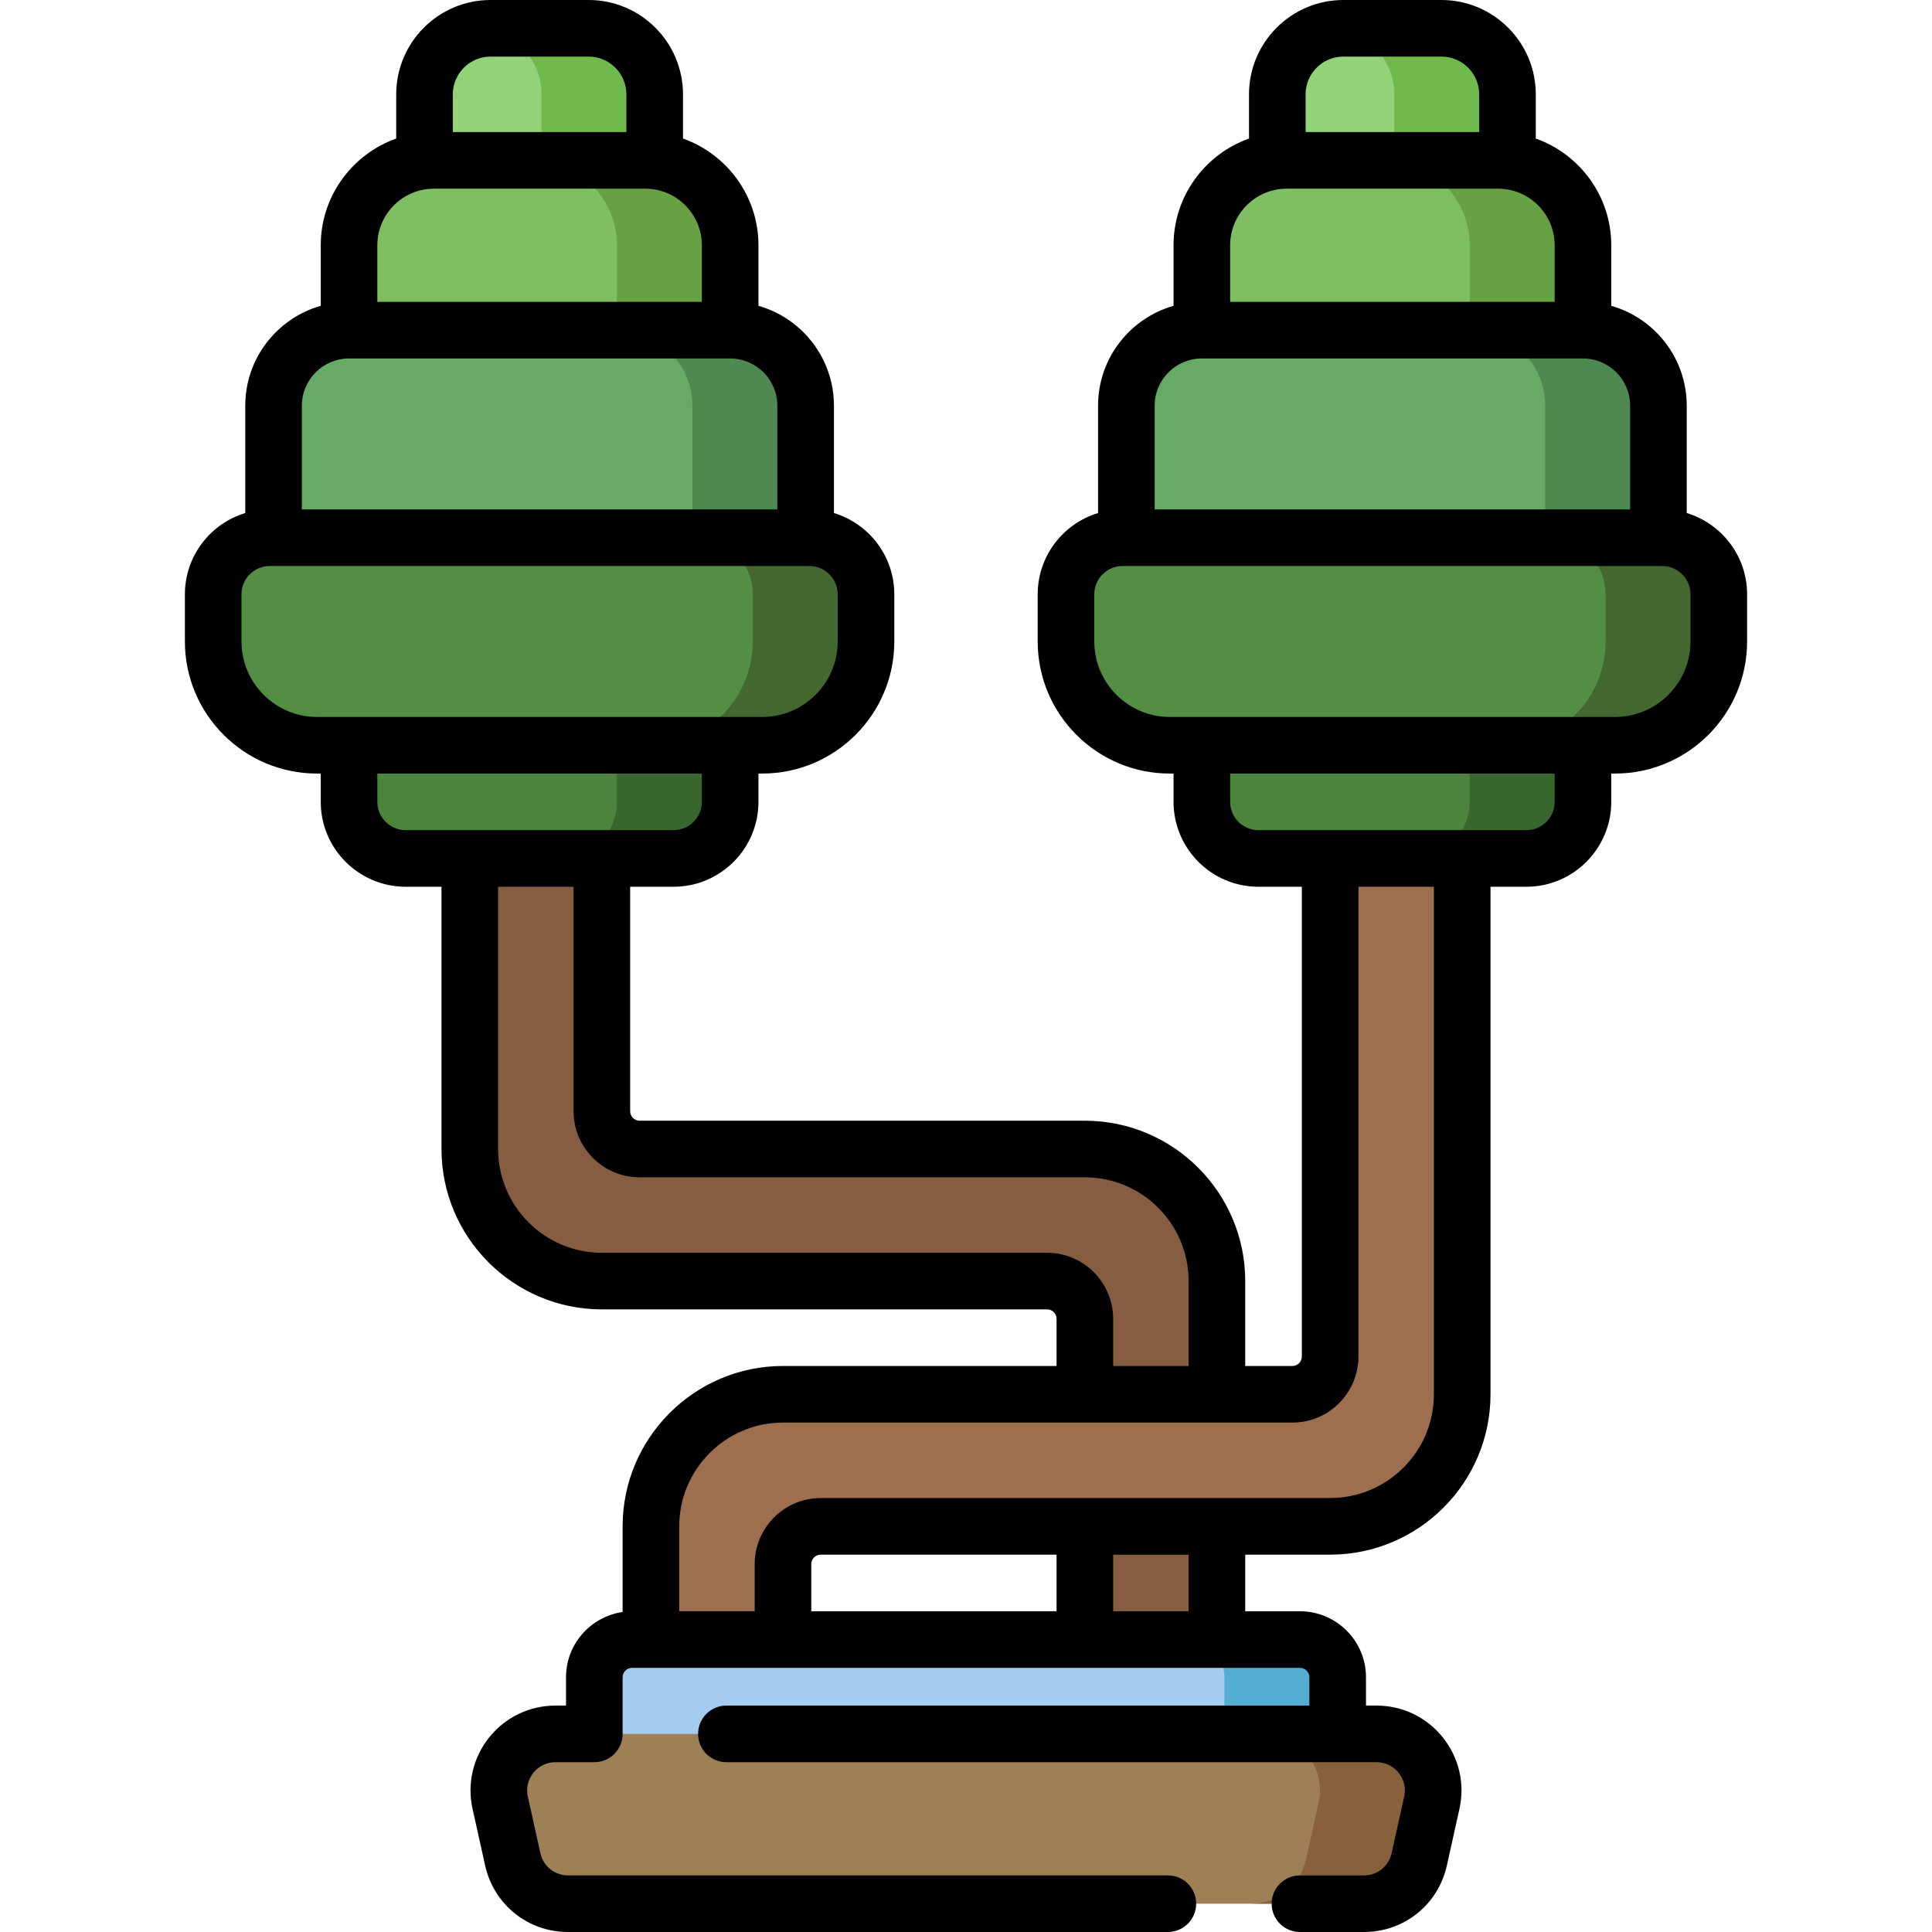 <?xml version="1.0" encoding="UTF-8"?>
<!DOCTYPE svg PUBLIC '-//W3C//DTD SVG 1.0//EN'
          'http://www.w3.org/TR/2001/REC-SVG-20010904/DTD/svg10.dtd'>
<svg contentScriptType="text/ecmascript" width="100pt" xmlns:xlink="http://www.w3.org/1999/xlink" zoomAndPan="magnify" contentStyleType="text/css" height="100.0pt" viewBox="-49 0 512 512.002" preserveAspectRatio="xMidYMid meet" xmlns="http://www.w3.org/2000/svg" version="1.0"
><path style="fill:#875d41;" d="m273.5 454.5v-115c0-19.328-15.668-35-35-35h-118c-5.523 0-10-4.477-10-10v-87h-35v97c0 19.328 15.672 35 35 35h118c5.523 0 10 4.477 10 10v105zm0 0"
  /><path style="fill:#9e6f4f;" d="m123.5 454.5v-50c0-19.328 15.672-35 35-35h135c5.523 0 10-4.477 10-10v-152h35v162c0 19.328-15.668 35-35 35h-135c-5.523 0-10 4.477-10 10v40zm0 0"
  /><path style="fill:#4c843e;" d="m370.5 187.5h-101v25c0 8.285 6.719 15 15 15h71c8.285 0 15-6.715 15-15zm0 0"
  /><path style="fill:#38662d;" d="m370.5 197.5v15c0 8.281-6.719 15-15 15h-30c8.281 0 15-6.719 15-15v-15zm0 0"
  /><path style="fill:#92d37a;" d="m333 7.5h-26c-9.664 0-17.5 7.836-17.5 17.5v27.5h61v-27.5c0-9.664-7.836-17.5-17.5-17.5zm0 0"
  /><path style="fill:#70ba4d;" d="m350.5 25v17.641c-.82-.09-1.648-.141-2.5-.141h-27.5v-17.5c0-8.98-6.777-16.391-15.5-17.379.66-.082 1.32-.121 2-.121h26c9.66 0 17.5 7.84 17.5 17.5zm0 0"
  /><path style="fill:#7fbf62;" d="m348 42.5h-56c-12.426 0-22.5 10.074-22.5 22.5v32.5h101v-32.5c0-12.426-10.074-22.5-22.5-22.5zm0 0"
  /><path style="fill:#68a044;" d="m370.5 65v22.5h-30v-22.5c0-4.629-1.398-8.93-3.789-12.5-3.602-5.379-9.449-9.121-16.211-9.859v-.141h27.5c.852 0 1.68.051 2.5.141 11.25 1.238 20 10.781 20 22.359zm0 0"
  /><path style="fill:#6a6;" d="m370.5 87.5h-101c-11.047 0-20 8.953-20 20v45h141v-45c0-11.047-8.953-20-20-20zm0 0"
  /><path style="fill:#508950;" d="m390.5 107.5v35h-30v-35c0-3.641-.98-7.059-2.688-10-3.453-5.98-9.91-10-17.312-10h30c11.051 0 20 8.949 20 20zm0 0"
  /><path style="fill:#538e44;" d="m379 197.5h-118c-15.188 0-27.5-12.312-27.5-27.5v-12.5c0-8.285 6.719-15 15-15h143c8.285 0 15 6.715 15 15v12.5c0 15.188-12.312 27.5-27.5 27.5zm0 0"
  /><path style="fill:#426830;" d="m406.5 157.5v12.5c0 15.191-12.309 27.5-27.5 27.5h-30c8.539 0 16.18-3.891 21.223-10 3.918-4.762 6.277-10.852 6.277-17.5v-12.5c0-1.75-.301-3.43-.859-5-2.051-5.82-7.609-10-14.141-10h30c8.281 0 15 6.719 15 15zm0 0"
  /><path style="fill:#92d37a;" d="m81 7.5h26c9.664 0 17.5 7.836 17.5 17.5v27.5h-61v-27.5c0-9.664 7.836-17.5 17.5-17.5zm0 0"
  /><path style="fill:#70ba4d;" d="m124.5 25v17.641c-.82-.09-1.648-.141-2.5-.141h-27.5v-17.5c0-8.98-6.777-16.391-15.5-17.379.66-.082 1.32-.121 2-.121h26c9.66 0 17.5 7.84 17.5 17.5zm0 0"
  /><path style="fill:#7fbf62;" d="m66 42.5h56c12.426 0 22.5 10.074 22.5 22.5v32.5h-101v-32.5c0-12.426 10.074-22.5 22.5-22.5zm0 0"
  /><path style="fill:#68a044;" d="m144.5 65v22.5h-30v-22.5c0-4.629-1.398-8.93-3.789-12.5-3.602-5.379-9.449-9.121-16.211-9.859v-.141h27.5c.852 0 1.68.051 2.5.141 11.25 1.238 20 10.781 20 22.359zm0 0"
  /><path style="fill:#4c843e;" d="m43.5 187.5h101v25c0 8.285-6.715 15-15 15h-71c-8.281 0-15-6.715-15-15zm0 0"
  /><path style="fill:#38662d;" d="m144.5 197.5v15c0 8.281-6.719 15-15 15h-30c8.281 0 15-6.719 15-15v-15zm0 0"
  /><path style="fill:#6a6;" d="m43.5 87.5h101c11.047 0 20 8.953 20 20v45h-141v-45c0-11.047 8.953-20 20-20zm0 0"
  /><path style="fill:#508950;" d="m164.5 107.5v35h-30v-35c0-3.641-.98-7.059-2.688-10-3.453-5.98-9.91-10-17.312-10h30c11.051 0 20 8.949 20 20zm0 0"
  /><path style="fill:#538e44;" d="m35 197.5h118c15.188 0 27.5-12.312 27.5-27.5v-12.5c0-8.285-6.715-15-15-15h-143c-8.281 0-15 6.715-15 15v12.5c0 15.188 12.312 27.5 27.5 27.5zm0 0"
  /><path style="fill:#426830;" d="m180.5 157.5v12.5c0 15.191-12.309 27.5-27.5 27.5h-30c8.539 0 16.18-3.891 21.223-10 3.918-4.762 6.277-10.852 6.277-17.5v-12.5c0-1.75-.301-3.43-.859-5-2.051-5.82-7.609-10-14.141-10h30c8.281 0 15 6.719 15 15zm0 0"
  /><path style="fill:#a3ccef;" d="m305.5 479.5v-35c0-5.523-4.477-10-10-10h-177c-5.523 0-10 4.477-10 10v35zm0 0"
  /><path style="fill:#54aed1;" d="m305.5 444.5v35h-30v-35c0-5.52-4.48-10-10-10h30c5.52 0 10 4.48 10 10zm0 0"
  /><path style="fill:#9e7f56;" d="m315.801 459.5c9.598 0 16.727 8.887 14.645 18.254l-3.332 15c-1.527 6.863-7.613 11.746-14.645 11.746h-210.934c-7.031 0-13.121-4.883-14.645-11.746l-3.332-15c-2.082-9.367 5.047-18.254 14.641-18.254zm0 0"
  /><path style="fill:#87613c;" d="m330.441 477.75-3.332 15c-1.52 6.871-7.609 11.75-14.637 11.75h-30c7.027 0 13.117-4.879 14.637-11.75l2.941-13.25.391-1.75c2.09-9.359-5.039-18.25-14.641-18.25h30c9.602 0 16.73 8.891 14.641 18.25zm0 0"
  /><path d="m398 135.961v-28.461c0-12.562-8.473-23.18-20-26.453v-16.047c0-13.035-8.359-24.152-20-28.281v-11.719c0-13.785-11.215-25-25-25h-26c-13.785 0-25 11.215-25 25v11.719c-11.637 4.129-20 15.246-20 28.281v16.047c-11.527 3.273-20 13.891-20 26.453v28.461c-9.246 2.797-16 11.391-16 21.539v12.5c0 19.301 15.703 35 35 35h1v7.5c0 12.406 10.094 22.5 22.5 22.5h11.5v124.5c0 1.379-1.121 2.5-2.5 2.5h-12.5v-22.5c0-23.434-19.062-42.5-42.5-42.5h-118c-1.379 0-2.5-1.121-2.5-2.5v-59.5h11.5c12.406 0 22.5-10.094 22.5-22.5v-7.5h1c19.301 0 35-15.699 35-35v-12.5c0-10.148-6.754-18.742-16-21.539v-28.461c0-12.562-8.473-23.18-20-26.453v-16.047c0-13.035-8.359-24.152-20-28.281v-11.719c0-13.785-11.215-25-25-25h-26c-13.785 0-25 11.215-25 25v11.719c-11.637 4.129-20 15.246-20 28.281v16.047c-11.527 3.273-20 13.891-20 26.453v28.461c-9.246 2.797-16 11.391-16 21.539v12.5c0 19.301 15.703 35 35 35h1v7.5c0 12.406 10.094 22.5 22.5 22.5h9.5v69.5c0 23.434 19.066 42.5 42.5 42.5h118c1.379 0 2.5 1.121 2.5 2.5v12.5h-72.5c-23.434 0-42.5 19.066-42.5 42.5v22.699c-8.465 1.223-15 8.504-15 17.301v7.5h-2.801c-6.859 0-13.258 3.07-17.551 8.422-4.293 5.352-5.902 12.262-4.414 18.957l3.336 15c2.305 10.375 11.336 17.621 21.961 17.621h158.969c4.145 0 7.5-3.359 7.5-7.5s-3.355-7.5-7.5-7.5h-158.969c-3.539 0-6.551-2.414-7.32-5.871l-3.332-15c-.496-2.234.039-4.539 1.473-6.32 1.43-1.785 3.562-2.809 5.848-2.809h10.301c4.145 0 7.5-3.355 7.5-7.5v-15c0-1.379 1.121-2.5 2.5-2.5h177c1.379 0 2.5 1.121 2.5 2.5v7.5h-154.5c-4.141 0-7.5 3.359-7.5 7.5 0 4.145 3.359 7.5 7.5 7.5h172.301c2.289 0 4.422 1.023 5.852 2.809 1.434 1.785 1.969 4.086 1.473 6.32l-3.336 15c-.766 3.457-3.777 5.875-7.32 5.875h-16.969c-4.141 0-7.5 3.355-7.5 7.5 0 4.141 3.359 7.5 7.5 7.5h16.969c10.625 0 19.66-7.246 21.965-17.621l3.332-15c1.488-6.695-.121-13.609-4.414-18.961-4.293-5.352-10.688-8.422-17.551-8.422h-2.801v-7.5c0-9.648-7.852-17.5-17.5-17.5h-14.5v-15h22.5c23.438 0 42.5-19.066 42.5-42.5v-134.5h9.5c12.406 0 22.5-10.094 22.5-22.5v-7.5h1c19.301 0 35-15.699 35-35v-12.5c0-10.148-6.754-18.742-16-21.539zm-91-120.961h26c5.516 0 10 4.484 10 10v10h-46v-10c0-5.516 4.488-10 10-10zm-15 35h56c8.273 0 15 6.73 15 15v15h-86v-15c0-8.27 6.73-15 15-15zm-22.5 45h101c6.895 0 12.5 5.605 12.5 12.5v27.5h-126v-27.5c0-6.895 5.609-12.5 12.5-12.5zm-188.5-80h26c5.516 0 10 4.484 10 10v10h-46v-10c0-5.516 4.488-10 10-10zm-15 35h56c8.273 0 15 6.73 15 15v15h-86v-15c0-8.27 6.73-15 15-15zm-22.5 45h101c6.895 0 12.5 5.605 12.5 12.5v27.5h-126v-27.5c0-6.895 5.609-12.5 12.5-12.5zm-28.5 75v-12.5c0-4.137 3.363-7.5 7.5-7.5h143c4.137 0 7.5 3.363 7.5 7.5v12.5c0 11.027-8.973 20-20 20h-118c-11.027 0-20-8.973-20-20zm36 42.5v-7.5h86v7.5c0 4.137-3.363 7.5-7.5 7.5h-71c-4.137 0-7.5-3.363-7.5-7.5zm177.5 119.5h-118c-15.16 0-27.5-12.336-27.5-27.5v-69.5h20v59.5c0 9.648 7.852 17.5 17.5 17.5h118c15.164 0 27.5 12.336 27.5 27.5v22.5h-20v-12.5c0-9.648-7.852-17.5-17.5-17.5zm-62.5 95v-12.5c0-1.379 1.121-2.5 2.5-2.5h62.5v15zm100 0h-20v-15h20zm65-57.5c0 15.164-12.336 27.5-27.5 27.5h-135c-9.648 0-17.5 7.852-17.5 17.5v12.5h-20v-22.5c0-15.164 12.34-27.5 27.5-27.5h135c9.648 0 17.5-7.852 17.5-17.5v-124.5h20zm32-157c0 4.137-3.363 7.5-7.5 7.5h-71c-4.137 0-7.5-3.363-7.5-7.5v-7.5h86zm36-42.5c0 11.027-8.973 20-20 20h-118c-11.027 0-20-8.973-20-20v-12.5c0-4.137 3.363-7.5 7.5-7.5h143c4.137 0 7.5 3.363 7.5 7.5zm0 0"
/></svg
>
